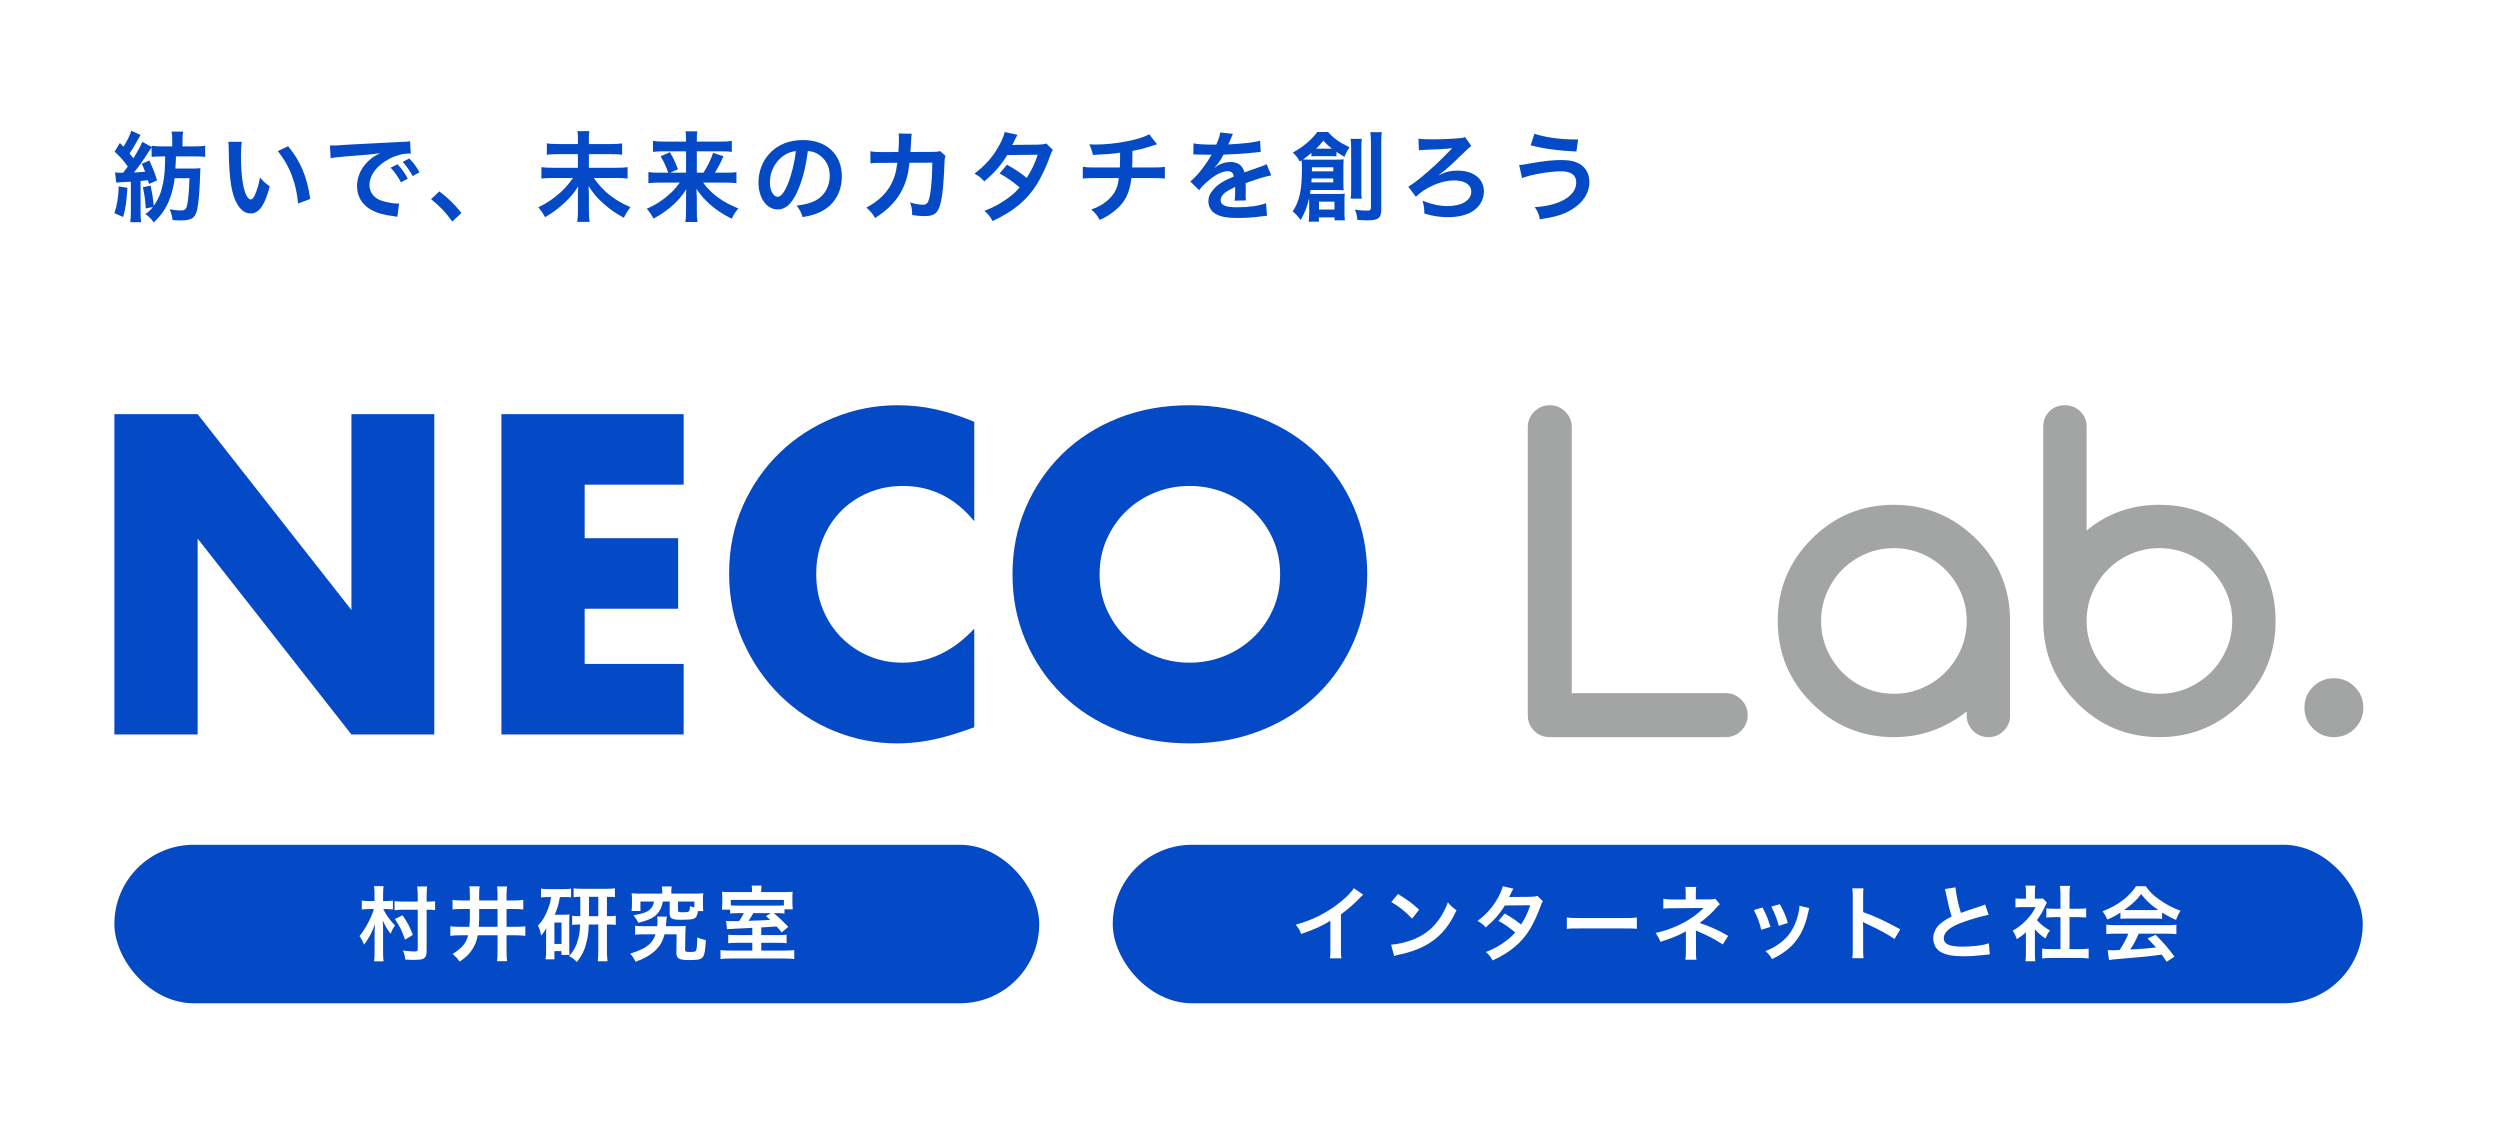 <?xml version="1.0" encoding="UTF-8"?>
<svg width="1530px" height="695px" viewBox="0 0 1530 695" version="1.1" xmlns="http://www.w3.org/2000/svg" xmlns:xlink="http://www.w3.org/1999/xlink">
    <!-- Generator: Sketch 51.3 (57544) - http://www.bohemiancoding.com/sketch -->
    <title>Artboard</title>
    <desc>Created with Sketch.</desc>
    <defs></defs>
    <g id="Artboard" stroke="none" stroke-width="1" fill="none" fill-rule="evenodd">
        <rect fill="#FFFFFF" x="0" y="0" width="1530" height="695"></rect>
        <rect id="Rectangle-2" fill="#FFFFFF" x="-87" y="-31" width="1691" height="755"></rect>
        <g id="Group" transform="translate(70, 80)">
            <path d="M0,369.5 L0,173.46 L50.96,173.46 L145.08,293.32 L145.08,173.46 L195.78,173.46 L195.78,369.5 L145.08,369.5 L50.96,249.64 L50.96,369.5 L0,369.5 Z M348.4,216.62 L287.82,216.62 L287.82,249.38 L345.02,249.38 L345.02,292.54 L287.82,292.54 L287.82,326.34 L348.4,326.34 L348.4,369.5 L236.86,369.5 L236.86,173.46 L348.4,173.46 L348.4,216.62 Z M526.24,238.98 C514.453,224.593 499.893,217.4 482.56,217.4 C474.933,217.4 467.87,218.787 461.37,221.56 C454.87,224.333 449.28,228.103 444.6,232.87 C439.92,237.637 436.237,243.313 433.55,249.9 C430.863,256.487 429.52,263.593 429.52,271.22 C429.52,279.02 430.863,286.213 433.55,292.8 C436.237,299.387 439.963,305.107 444.73,309.96 C449.497,314.813 455.087,318.627 461.5,321.4 C467.913,324.173 474.847,325.56 482.3,325.56 C498.593,325.56 513.24,318.627 526.24,304.76 L526.24,365.08 L521.04,366.9 C513.24,369.673 505.96,371.71 499.2,373.01 C492.44,374.31 485.767,374.96 479.18,374.96 C465.66,374.96 452.703,372.403 440.31,367.29 C427.917,362.177 416.997,354.983 407.55,345.71 C398.103,336.437 390.52,325.43 384.8,312.69 C379.08,299.95 376.22,286.04 376.22,270.96 C376.22,255.88 379.037,242.057 384.67,229.49 C390.303,216.923 397.843,206.09 407.29,196.99 C416.737,187.89 427.7,180.783 440.18,175.67 C452.66,170.557 465.747,168 479.44,168 C487.24,168 494.91,168.823 502.45,170.47 C509.99,172.117 517.92,174.673 526.24,178.14 L526.24,238.98 Z M602.94,271.48 C602.94,279.28 604.413,286.473 607.36,293.06 C610.307,299.647 614.293,305.367 619.32,310.22 C624.347,315.073 630.197,318.843 636.87,321.53 C643.543,324.217 650.607,325.56 658.06,325.56 C665.513,325.56 672.577,324.217 679.25,321.53 C685.923,318.843 691.817,315.073 696.93,310.22 C702.043,305.367 706.073,299.647 709.02,293.06 C711.967,286.473 713.44,279.28 713.44,271.48 C713.44,263.68 711.967,256.487 709.02,249.9 C706.073,243.313 702.043,237.593 696.93,232.74 C691.817,227.887 685.923,224.117 679.25,221.43 C672.577,218.743 665.513,217.4 658.06,217.4 C650.607,217.4 643.543,218.743 636.87,221.43 C630.197,224.117 624.347,227.887 619.32,232.74 C614.293,237.593 610.307,243.313 607.36,249.9 C604.413,256.487 602.94,263.68 602.94,271.48 Z M549.64,271.48 C549.64,256.92 552.327,243.357 557.7,230.79 C563.073,218.223 570.527,207.26 580.06,197.9 C589.593,188.54 600.99,181.217 614.25,175.93 C627.51,170.643 642.113,168 658.06,168 C673.833,168 688.393,170.643 701.74,175.93 C715.087,181.217 726.57,188.54 736.19,197.9 C745.81,207.26 753.307,218.223 758.68,230.79 C764.053,243.357 766.74,256.92 766.74,271.48 C766.74,286.04 764.053,299.603 758.68,312.17 C753.307,324.737 745.81,335.7 736.19,345.06 C726.57,354.42 715.087,361.743 701.74,367.03 C688.393,372.317 673.833,374.96 658.06,374.96 C642.113,374.96 627.51,372.317 614.25,367.03 C600.99,361.743 589.593,354.42 580.06,345.06 C570.527,335.7 563.073,324.737 557.7,312.17 C552.327,299.603 549.64,286.04 549.64,271.48 Z" id="NECO" fill="#0449C6"></path>
            <path d="M865,181.457 C865,177.733 866.312,174.559 868.936,171.936 C871.559,169.312 874.733,168 878.457,168 C882.181,168 885.355,169.312 887.979,171.936 C890.602,174.559 891.914,177.733 891.914,181.457 L891.914,344.211 L986.113,344.211 C989.837,344.211 993.011,345.523 995.635,348.146 C998.258,350.77 999.57,353.944 999.57,357.668 C999.57,361.392 998.258,364.566 995.635,367.189 C993.011,369.813 989.837,371.125 986.113,371.125 L878.457,371.125 C876.51,371.125 874.733,370.786 873.125,370.109 C871.517,369.432 870.099,368.48 868.872,367.253 C867.645,366.026 866.693,364.608 866.016,363 C865.339,361.392 865,359.615 865,357.668 L865,181.457 Z M1089.072,255.471 C1082.809,255.471 1076.969,256.656 1071.553,259.025 C1066.136,261.395 1061.439,264.59 1057.461,268.61 C1053.483,272.631 1050.33,277.349 1048.003,282.766 C1045.675,288.182 1044.512,293.937 1044.512,300.031 C1044.512,306.125 1045.675,311.88 1048.003,317.297 C1050.33,322.714 1053.483,327.432 1057.461,331.452 C1061.439,335.472 1066.136,338.667 1071.553,341.037 C1076.969,343.407 1082.809,344.592 1089.072,344.592 C1095.251,344.592 1101.048,343.407 1106.465,341.037 C1111.882,338.667 1116.6,335.451 1120.62,331.389 C1124.64,327.326 1127.814,322.608 1130.142,317.233 C1132.469,311.859 1133.633,306.125 1133.633,300.031 C1133.633,293.937 1132.469,288.203 1130.142,282.829 C1127.814,277.455 1124.64,272.736 1120.62,268.674 C1116.6,264.611 1111.882,261.395 1106.465,259.025 C1101.048,256.656 1095.251,255.471 1089.072,255.471 Z M1133.633,357.922 L1133.633,355.383 C1127.285,360.461 1120.387,364.354 1112.939,367.062 C1105.492,369.771 1097.536,371.125 1089.072,371.125 C1069.437,371.125 1052.679,364.185 1038.799,350.305 C1024.919,336.424 1017.979,319.667 1017.979,300.031 C1017.979,280.396 1024.919,263.638 1038.799,249.758 C1052.679,235.878 1069.437,228.938 1089.072,228.938 C1108.539,228.938 1125.296,235.878 1139.346,249.758 C1153.226,263.638 1160.166,280.396 1160.166,300.031 L1160.166,357.922 C1160.166,361.561 1158.875,364.672 1156.294,367.253 C1153.713,369.834 1150.602,371.125 1146.963,371.125 C1143.239,371.125 1140.086,369.834 1137.505,367.253 C1134.923,364.672 1133.633,361.561 1133.633,357.922 Z M1251.572,344.592 C1257.751,344.592 1263.548,343.407 1268.965,341.037 C1274.382,338.667 1279.1,335.451 1283.12,331.389 C1287.14,327.326 1290.314,322.608 1292.642,317.233 C1294.969,311.859 1296.133,306.125 1296.133,300.031 C1296.133,293.937 1294.969,288.203 1292.642,282.829 C1290.314,277.455 1287.14,272.736 1283.12,268.674 C1279.1,264.611 1274.382,261.395 1268.965,259.025 C1263.548,256.656 1257.751,255.471 1251.572,255.471 C1245.309,255.471 1239.469,256.656 1234.053,259.025 C1228.636,261.395 1223.939,264.59 1219.961,268.61 C1215.983,272.631 1212.83,277.349 1210.503,282.766 C1208.175,288.182 1207.012,293.937 1207.012,300.031 C1207.012,306.125 1208.175,311.88 1210.503,317.297 C1212.83,322.714 1215.983,327.432 1219.961,331.452 C1223.939,335.472 1228.636,338.667 1234.053,341.037 C1239.469,343.407 1245.309,344.592 1251.572,344.592 Z M1207.012,244.68 C1219.622,234.185 1234.476,228.938 1251.572,228.938 C1271.039,228.938 1287.796,235.878 1301.846,249.758 C1308.786,256.613 1313.991,264.252 1317.461,272.673 C1320.931,281.094 1322.666,290.213 1322.666,300.031 C1322.666,319.836 1315.726,336.594 1301.846,350.305 C1287.796,364.185 1271.039,371.125 1251.572,371.125 C1231.937,371.125 1215.179,364.185 1201.299,350.305 C1187.419,336.424 1180.479,319.667 1180.479,300.031 L1180.479,181.203 C1180.479,177.395 1181.727,174.242 1184.224,171.745 C1186.72,169.248 1189.873,168 1193.682,168 C1197.406,168 1200.558,169.248 1203.14,171.745 C1205.721,174.242 1207.012,177.395 1207.012,181.203 L1207.012,244.68 Z M1376.367,353.098 C1376.367,358.091 1374.611,362.344 1371.099,365.856 C1367.586,369.369 1363.333,371.125 1358.34,371.125 C1353.346,371.125 1349.093,369.369 1345.581,365.856 C1342.069,362.344 1340.312,358.091 1340.312,353.098 C1340.312,348.104 1342.069,343.851 1345.581,340.339 C1349.093,336.826 1353.346,335.07 1358.34,335.07 C1363.333,335.07 1367.586,336.826 1371.099,340.339 C1374.611,343.851 1376.367,348.104 1376.367,353.098 Z" id="Lab." fill="#A3A4A4"></path>
            <rect id="Rectangle" fill="#0449C6" x="0" y="437" width="566" height="97" rx="48.5"></rect>
            <rect id="Rectangle" fill="#0449C6" x="611" y="437" width="765" height="97" rx="48.5"></rect>
            <path d="M159.2,471.45 L159.2,467.15 C159.2,465.05 159.15,463.7 158.9,462.3 L164.75,462.3 C164.55,463.7 164.45,465.1 164.45,467.2 L164.45,471.45 L166.1,471.45 C167.65,471.45 169,471.35 170.45,471.15 L170.45,476.6 C169,476.45 167.65,476.35 166.2,476.35 L164.55,476.35 C166.3,479.95 168.75,483.35 171.75,486.4 C170.55,488.05 170.05,488.95 169.05,491.45 C166.9,488.6 166.05,487.2 164.2,483.3 C164.45,486.1 164.45,486.25 164.45,490.6 L164.45,502.9 C164.45,505.2 164.55,506.9 164.75,508.35 L158.95,508.35 C159.15,506.9 159.25,505.2 159.25,502.95 L159.25,493 C159.25,489.65 159.3,488.25 159.55,485.55 C157.35,491.2 155.75,494.2 152.8,498.15 C151.85,495.75 151.2,494.5 150,492.9 C153.6,488.5 157.4,481.4 158.8,476.35 L156.2,476.35 C154.3,476.35 152.95,476.45 151.4,476.6 L151.4,471.15 C152.95,471.35 154.35,471.45 156.25,471.45 L159.2,471.45 Z M191.1,476.75 L191.1,502 C191.1,504.8 190.4,506.2 188.8,506.85 C187.7,507.3 186.15,507.45 183.25,507.45 C181.95,507.45 181.5,507.45 178.05,507.25 C177.75,504.9 177.4,503.55 176.55,501.7 C177.2,501.8 177.75,501.85 178.05,501.9 C179.95,502.15 181.9,502.3 183.6,502.3 C185.25,502.3 185.65,502.05 185.65,500.9 L185.65,476.75 L177.05,476.75 C174.85,476.75 172.95,476.85 171.45,477.05 L171.45,471.5 C172.9,471.7 174.55,471.8 177,471.8 L185.65,471.8 L185.65,468.35 C185.65,465.95 185.55,464.1 185.3,462.5 L191.4,462.5 C191.2,464.2 191.1,465.9 191.1,468.4 L191.1,471.8 L191.45,471.8 C193.6,471.8 195,471.7 196.3,471.5 L196.3,476.95 C194.85,476.8 193.45,476.75 191.6,476.75 L191.1,476.75 Z M182.65,492.15 L177.9,495.1 C175.95,489.5 174.7,486.9 171.65,482.45 L176.35,480.15 C179.4,484.55 180.75,487.1 182.65,492.15 Z M217.55,476.3 L213.15,476.3 C209.95,476.3 208.5,476.35 206.95,476.6 L206.95,470.75 C208.7,471 210.45,471.1 213.1,471.1 L217.55,471.1 L217.55,467.75 C217.55,464.75 217.5,463.65 217.25,462.45 L223.55,462.45 C223.3,463.9 223.25,465.15 223.25,468.05 L223.25,471.1 L234.5,471.1 L234.5,468.25 C234.5,465.4 234.45,464.05 234.2,462.5 L240.35,462.5 C240.1,464.1 240,465.5 240,468.25 L240,471.1 L244.1,471.1 C246.7,471.1 248.35,471 250.25,470.75 L250.25,476.6 C248.4,476.4 246.85,476.3 244.1,476.3 L240,476.3 L240,487.2 L245.35,487.2 C248.15,487.2 249.7,487.1 251.5,486.9 L251.5,492.75 C249.55,492.5 248,492.4 245.35,492.4 L240,492.4 L240,501.9 C240,504.75 240.1,506.5 240.35,508.25 L234.2,508.25 C234.4,506.55 234.5,504.85 234.5,501.9 L234.5,492.4 L222.4,492.4 C221.8,496 220.45,499.2 218.25,502.15 C216.45,504.6 214.65,506.25 211.3,508.5 C209.75,506.35 208.85,505.4 207,503.85 C212.85,500.1 215.2,497.3 216.5,492.4 L211.65,492.4 C208.7,492.4 207.25,492.5 205.6,492.75 L205.6,486.9 C207.25,487.1 208.9,487.2 211.55,487.2 L217.25,487.2 C217.45,485.3 217.55,482.9 217.55,481 L217.55,476.3 Z M223.25,476.3 L223.25,482.1 C223.25,483.45 223.2,484.65 223,487.2 L234.5,487.2 L234.5,476.3 L223.25,476.3 Z M285.15,480.7 L285.15,468.85 C283.6,468.85 282.35,468.9 281.05,469.1 L281.05,463.65 C282.1,463.85 283.95,463.95 286.55,463.95 L301,463.95 C303.2,463.95 304.85,463.85 306.35,463.65 L306.35,469.1 C304.8,468.9 304.05,468.85 301.45,468.85 L301.45,480.7 L301.85,480.7 C304.45,480.7 305.45,480.65 306.85,480.45 L306.85,486.05 C305.4,485.85 304.35,485.8 301.85,485.8 L301.45,485.8 L301.45,502.1 C301.45,504.3 301.55,506.2 301.8,508.3 L295.85,508.3 C296.05,506.1 296.15,504.6 296.15,502.15 L296.15,485.8 L290.35,485.8 C290.15,490.25 289.85,492.9 289.15,495.8 C287.9,501.25 286.35,504.55 283,508.75 C281.65,507.15 280.35,506.2 278.3,505.2 C281.3,501.75 282.95,498.5 284.1,493.7 C284.65,491.5 284.9,489.15 285.05,485.8 C282.6,485.8 281.8,485.85 280.15,486.05 L280.15,480.45 C281.65,480.65 282.5,480.7 285.15,480.7 Z M290.45,480.7 L296.15,480.7 L296.15,468.85 L290.45,468.85 L290.45,480.7 Z M267.25,469 L265.4,469 C263.6,469 262.55,469.05 261.1,469.25 L261.1,463.85 C262.4,464.05 264.05,464.15 265.95,464.15 L274.7,464.15 C276.85,464.15 278,464.1 279.5,463.85 L279.5,469.2 C278.15,469.05 276.95,469 275.2,469 L272.65,469 C272,473.05 271.15,476 269.5,479.8 L275.55,479.8 C277.05,479.8 277.55,479.75 278.55,479.65 C278.4,480.95 278.4,481.6 278.4,483.3 L278.4,500.5 C278.4,502.55 278.45,503.2 278.55,504.4 L273.6,504.4 L273.6,502.1 L269.3,502.1 L269.3,507.1 L263.9,507.1 C264.1,505.65 264.2,504.05 264.2,502 L264.2,492.85 C264.2,490.9 264.2,490.7 264.3,488 C263.45,489.75 262.75,490.75 261.15,492.65 C260.55,489.45 260.25,488.5 259.2,486.45 C261.95,483.7 263.8,480.65 265.55,475.75 C266.45,473.35 266.8,471.95 267.25,469 Z M269.3,484.6 L269.3,497.7 L273.65,497.7 L273.65,484.6 L269.3,484.6 Z M335.3,466.9 L335.3,465.75 C335.3,464.35 335.2,463.55 335,462.5 L341.1,462.5 C340.9,463.45 340.85,464.35 340.85,465.75 L340.85,466.9 L354.9,466.9 C357.2,466.9 358.45,466.85 360.4,466.65 C360.25,467.75 360.2,468.7 360.2,470.35 L360.2,473.9 C360.2,475.45 360.25,476.45 360.4,477.6 L357.15,477.6 C356.75,480.4 356.15,481.55 354.7,482.2 C353.55,482.7 351.3,482.9 346.5,482.9 C341.3,482.9 339.85,482.1 339.85,479.2 L339.85,471.75 L335.7,471.75 C334.9,475.05 334.4,476.35 333.05,478.2 C330.75,481.4 328,482.85 320.7,484.75 C319.8,483.05 319.2,482.05 317.7,480.15 C323.7,479.05 325.8,478.3 327.65,476.7 C329.1,475.45 329.85,474 330.25,471.75 L321.95,471.75 L321.95,477.55 L316.5,477.55 C316.65,476.45 316.75,475.35 316.75,473.8 L316.75,470.35 C316.75,468.75 316.7,467.8 316.55,466.65 C318.45,466.85 319.75,466.9 322.05,466.9 L335.3,466.9 Z M354.95,475.35 L354.95,471.75 L344.95,471.75 L344.95,477.05 C344.95,478.15 345.35,478.3 348.1,478.3 C350.55,478.3 351.55,478.05 351.9,477.4 C352.1,476.95 352.2,476 352.25,474.55 C353.4,475 353.85,475.1 354.95,475.35 Z M337.55,486.85 L344.4,486.85 C347,486.85 348.1,486.8 349.65,486.65 C349.55,487.95 349.5,488.8 349.45,491.15 L349.3,501 C349.25,502.3 349.7,502.6 351.5,502.6 C355.2,502.6 355.75,502.45 356.1,501.45 C356.45,500.3 356.7,497.65 356.75,493.65 C358.7,494.55 359.45,494.8 362,495.35 C361.2,507.2 360.9,507.55 351.55,507.55 C345.45,507.55 343.95,506.6 343.95,502.95 L343.95,502.6 L344.1,491.8 L336.7,491.8 C335.55,496.15 333.9,499 330.95,501.8 C327.95,504.6 324.15,506.75 318.95,508.6 C317.95,506.5 317.4,505.65 315.65,503.65 C321.75,501.65 324.7,500.25 327.15,498.1 C329.05,496.45 330.3,494.5 331.2,491.8 L324.3,491.8 C321.6,491.8 320.15,491.85 318.7,492.05 L318.7,486.55 C320.2,486.75 321.7,486.85 324.2,486.85 L332.2,486.85 C332.35,485.55 332.4,484.7 332.4,483.8 C332.4,482.75 332.35,482 332.2,480.95 L338.15,480.95 C337.9,481.9 337.9,482.2 337.7,485 C337.65,485.75 337.65,486.1 337.55,486.85 Z M390.4,492.25 L390.4,487.85 C387.15,488.05 387.15,488.05 379.35,488.4 C376.95,488.5 375.45,488.6 374.95,488.65 L374.35,483.6 C375.65,483.7 376.45,483.75 378,483.75 C378.9,483.75 380.05,483.75 382.3,483.7 C383.45,482.1 384.4,480.55 385.25,478.85 L382.85,478.85 C379.5,478.85 378.3,478.9 376.85,479.1 L376.85,476.7 L371.85,476.7 C371.85,475.9 371.85,475.9 371.95,475 C372,474.35 372.05,473.2 372.05,472 L372.05,469.45 C372.05,467.95 372,467 371.85,465.75 C373.65,465.9 375.2,465.95 378.05,465.95 L390.25,465.95 L390.25,465.25 C390.25,464.05 390.15,463 390,462 L396.1,462 C395.95,462.95 395.85,464 395.85,465.25 L395.85,465.95 L408.8,465.95 C411.9,465.95 413.55,465.9 415.1,465.75 C415,466.9 414.95,467.55 414.95,469.65 L414.95,472.4 C414.95,474 415.05,475.25 415.2,476.5 L410.1,476.5 L410.1,479.1 C408.65,478.9 407.65,478.85 404.7,478.85 L403.55,478.85 C406.8,481.55 407.6,482.3 412.45,487.2 L408.4,490.65 C406.8,488.7 406.25,488.05 405.25,487 C402.05,487.2 402.05,487.2 395.9,487.6 L395.9,492.25 L406.35,492.25 C408.85,492.25 409.85,492.2 411.4,492.05 L411.4,497.25 C409.8,497.05 408.65,497 406.25,497 L395.9,497 L395.9,501.75 L409.9,501.75 C413,501.75 414.55,501.65 416.1,501.45 L416.1,506.9 C414.35,506.7 412.35,506.6 409.25,506.6 L377.7,506.6 C374.65,506.6 372.65,506.7 370.95,506.9 L370.95,501.45 C372.55,501.7 374.1,501.75 377.15,501.75 L390.4,501.75 L390.4,497 L380.9,497 C378.4,497 377.25,497.05 375.65,497.25 L375.65,492.05 C377.1,492.2 378.05,492.25 381,492.25 L390.4,492.25 Z M409.75,474.1 L409.75,470.75 L377.25,470.75 L377.25,474.1 C378.4,474.2 379.6,474.25 382.25,474.25 L404.55,474.25 C407.4,474.25 408.65,474.2 409.75,474.1 Z M401.8,478.85 L391,478.85 C389.85,480.95 389.35,481.8 388.1,483.55 C397.45,483.2 397.45,483.2 401.4,482.95 C400.4,482.05 400.05,481.7 398.75,480.65 L401.8,478.85 Z" id="村井研究室" fill="#FFFFFF"></path>
            <path d="M758.55,463.55 L764.3,467.55 C763.45,468.3 763.2,468.5 762.45,469.3 C758.7,473.2 754.95,476.45 750.65,479.6 L750.65,500.95 C750.65,503.7 750.7,505.15 750.9,506.5 L743.9,506.5 C744.15,505.05 744.2,504.05 744.2,501.1 L744.2,483.5 C738.35,487 735.55,488.3 726.35,491.6 C725.3,489 724.75,488.15 723,485.9 C732.9,483.2 741.3,479.05 749.25,472.9 C753.7,469.45 757.1,466 758.55,463.55 Z M781.45,472.05 L785.6,467.1 C791.55,470.8 794.65,473.1 798.5,476.75 L794.2,482.2 C790.2,477.95 786.1,474.65 781.45,472.05 Z M783.2,505.05 L781.35,498.15 C785.65,497.9 791.6,496.45 796.15,494.45 C802.4,491.75 807.05,487.9 811,482.2 C813.2,479 814.6,476.25 816.1,472.2 C818.05,474.55 818.85,475.3 821.4,477.1 C817.15,486.25 812.4,492.15 805.55,496.7 C800.45,500.1 794.25,502.55 786.5,504.2 C784.5,504.6 784.35,504.65 783.2,505.05 Z M870.9,468.25 L874.25,471.6 C873.6,472.45 873.5,472.65 872.7,474.95 C871.1,479.5 868.35,485.35 866.3,488.7 C861.2,497 854.15,502.9 843.5,507.8 C841.9,505.1 841.25,504.25 839.35,502.65 C843.6,500.9 846.1,499.65 849.1,497.65 C852.65,495.35 854.75,493.55 857.3,490.7 C853.8,487.7 850.8,485.6 847.05,483.55 L850.85,479.1 C855.05,481.45 857.15,482.85 860.9,485.8 C863.25,482.2 864.95,478.7 866.5,474 L850.95,474.15 C847.85,479.3 844.3,483.35 839.25,487.6 C837.6,485.75 836.85,485.1 834.25,483.6 C839.75,479.5 843.75,474.95 846.8,469.35 C848.25,466.7 849.25,464.25 849.7,462.4 L856.2,463.85 C855.65,464.75 855.65,464.75 854.7,466.65 C854.1,468 853.75,468.6 853.5,469.05 C854.3,468.95 854.3,468.95 866.5,468.85 C868.55,468.8 869.6,468.7 870.9,468.25 Z M888.9,488.45 L888.9,481.5 C891.1,481.8 892.05,481.85 897,481.85 L923.65,481.85 C928.6,481.85 929.55,481.8 931.75,481.5 L931.75,488.45 C929.75,488.2 929.2,488.2 923.6,488.2 L897.05,488.2 C891.45,488.2 890.9,488.2 888.9,488.45 Z M968.2,507.35 L961.45,507.35 C961.65,506 961.75,504.55 961.75,502.9 L961.75,489.85 C961.25,490.25 960.9,490.45 960.25,490.8 C956.5,492.8 952.25,494.5 946.15,496.4 C945.2,494 944.75,493.15 943.2,490.95 C948.15,489.9 952.05,488.6 957.1,486.3 C962.9,483.65 968.3,480 972.6,475.7 L971.55,475.7 C971.25,475.75 971.25,475.75 953.25,475.85 C950.35,475.85 949.8,475.9 947.95,476.1 L947.95,470.05 C949.25,470.35 951.15,470.5 953.3,470.5 L961.65,470.5 L961.65,466.4 C961.6,464.55 961.6,463.85 961.4,462.8 L968.1,462.8 C967.9,463.75 967.85,464.65 967.85,466.3 L967.85,470.45 L976.3,470.45 C977.8,470.45 978.75,470.3 979.7,470 L982.6,473.4 C981.75,474.05 981.7,474.1 980.4,475.55 C977.6,478.8 975,481.15 970.2,484.9 C976.25,486.8 981.7,489.25 987.65,492.75 L984.35,498 C979.25,494.7 975.35,492.65 969.1,490 C968.45,489.7 968.35,489.7 967.85,489.45 C967.9,490.05 967.95,491.45 967.95,491.9 L967.95,502.9 C967.95,505.1 967.95,505.9 968.2,507.35 Z M1003.35,476.95 L1008.65,475.4 C1010.75,479.25 1011.75,481.65 1013.55,487.25 L1007.9,489.05 C1006.6,484 1005.6,481.35 1003.35,476.95 Z M1014.05,474.85 L1019.3,473.35 C1021.95,478.3 1022.9,480.5 1024.15,484.85 L1018.6,486.6 C1017.65,482.8 1016.15,478.95 1014.05,474.85 Z M1031.25,474.35 L1037.35,475.75 C1037.05,476.5 1036.95,476.75 1036.65,478.3 C1035.2,485.1 1032.95,490.6 1029.75,494.95 C1026.05,500 1021.9,503.25 1014.5,507 C1013.2,504.8 1012.6,504.05 1010.5,502.05 C1014,500.7 1016.05,499.6 1019,497.45 C1024.85,493.2 1028.2,488.1 1030.35,480.1 C1031,477.65 1031.25,475.9 1031.25,474.35 Z M1070.45,506.4 L1063.6,506.4 C1063.85,504.8 1063.9,503.45 1063.9,500.8 L1063.9,468.75 C1063.9,466.3 1063.8,465 1063.6,463.65 L1070.45,463.65 C1070.25,465.15 1070.25,465.8 1070.25,468.9 L1070.25,478.2 C1077.1,480.6 1084.95,484.25 1092.95,488.75 L1089.45,494.65 C1085.3,491.8 1080.1,488.95 1071.75,485.1 C1070.6,484.55 1070.45,484.5 1070.05,484.25 C1070.2,485.65 1070.25,486.25 1070.25,487.65 L1070.25,500.85 C1070.25,503.45 1070.3,504.75 1070.45,506.4 Z M1120.25,464.1 L1126.75,463.05 C1126.95,466.4 1128.45,473.6 1130.05,478.7 C1133.3,477.5 1133.3,477.5 1143,474.3 C1143.9,474 1144.15,473.9 1144.9,473.55 L1147.05,479.85 C1142.7,480.7 1136.15,482.6 1130.55,484.65 C1123.25,487.35 1119.6,490.55 1119.6,494.15 C1119.6,497.8 1123,499.35 1131.05,499.35 C1137.3,499.35 1143.45,498.6 1147.2,497.3 L1147.75,504.15 C1146.65,504.15 1146.4,504.2 1143.7,504.5 C1138.3,505.05 1135.5,505.25 1132,505.25 C1125.05,505.25 1120.7,504.4 1117.5,502.5 C1114.75,500.85 1113.15,497.75 1113.15,494.15 C1113.15,490.8 1114.75,487.6 1117.6,485.2 C1119.55,483.55 1121.15,482.55 1124.4,480.9 C1123.15,476.85 1122.3,473.5 1121.05,467.35 C1120.55,464.95 1120.5,464.85 1120.25,464.1 Z M1175.35,488.7 L1175.35,503.2 C1175.35,505.55 1175.4,506.8 1175.6,508.3 L1169.55,508.3 C1169.8,506.8 1169.85,505.45 1169.85,503.1 L1169.85,490.55 C1167.9,492.35 1166.85,493.15 1164.3,494.8 C1163.7,492.9 1162.8,491.1 1161.75,489.6 C1165.25,487.6 1167.65,485.7 1170.35,482.85 C1172.7,480.4 1174.15,478.35 1175.8,475.15 L1167.65,475.15 C1165.85,475.15 1164.8,475.2 1163.45,475.35 L1163.45,469.8 C1164.7,469.95 1165.75,470 1167.4,470 L1169.9,470 L1169.9,465.8 C1169.9,464.5 1169.8,463.15 1169.6,462 L1175.65,462 C1175.45,463.15 1175.35,464.25 1175.35,465.9 L1175.35,470 L1177.4,470 C1178.95,470 1179.65,469.95 1180.3,469.85 L1182.7,472.45 C1182.25,473.2 1181.95,473.7 1181.6,474.55 C1179.95,478.15 1179,479.8 1176.6,483.1 C1178.95,485.75 1181.25,487.55 1184.55,489.45 C1183.35,491.05 1182.6,492.45 1181.8,494.35 C1179.2,492.65 1177.5,491.2 1175.35,488.7 Z M1196.55,481.3 L1196.55,500.85 L1202.55,500.85 C1205.05,500.85 1206.7,500.75 1208.25,500.55 L1208.25,506.6 C1206.5,506.35 1204.55,506.25 1202.55,506.25 L1185.45,506.25 C1183.45,506.25 1181.55,506.35 1179.8,506.6 L1179.8,500.55 C1181.4,500.75 1183.15,500.85 1185.55,500.85 L1191,500.85 L1191,481.3 L1187.25,481.3 C1185.55,481.3 1183.95,481.4 1182.35,481.55 L1182.35,475.9 C1183.8,476.1 1185.1,476.15 1187.25,476.15 L1191,476.15 L1191,467.35 C1191,465.3 1190.9,464.1 1190.65,462.15 L1196.9,462.15 C1196.6,464.15 1196.55,465.2 1196.55,467.35 L1196.55,476.15 L1201.85,476.15 C1204.1,476.15 1205.35,476.1 1206.75,475.9 L1206.75,481.55 C1205.15,481.4 1203.6,481.3 1201.85,481.3 L1196.55,481.3 Z M1227.7,482.35 L1227.7,478.5 C1224.6,480.5 1223.2,481.25 1219.7,482.8 C1218.85,480.8 1218.05,479.4 1216.8,477.7 C1222.2,475.55 1225.55,473.7 1229.35,470.75 C1232.65,468.2 1235.2,465.55 1237.25,462.35 L1243.2,462.35 C1245.85,466.05 1247.85,468 1251.65,470.65 C1255.9,473.65 1259.95,475.75 1264.5,477.4 C1263.1,479.55 1262.45,480.95 1261.75,483 C1258.6,481.65 1256.7,480.65 1253.2,478.45 L1253.2,482.35 C1251.9,482.2 1250.6,482.15 1248.7,482.15 L1232,482.15 C1230.55,482.15 1229.05,482.2 1227.7,482.35 Z M1232.05,476.95 L1248.65,476.95 C1249.45,476.95 1249.9,476.95 1250.85,476.9 C1246.25,473.75 1243.4,471.15 1240.4,467.2 C1237.75,470.75 1234.65,473.65 1230,476.9 C1230.85,476.95 1231.15,476.95 1232.05,476.95 Z M1232.55,491.4 L1224.95,491.4 C1222.4,491.4 1220.7,491.5 1219.05,491.7 L1219.05,485.9 C1220.7,486.1 1222.6,486.2 1224.95,486.2 L1256.1,486.2 C1258.55,486.2 1260.3,486.1 1261.95,485.9 L1261.95,491.7 C1260.3,491.5 1258.6,491.4 1256.1,491.4 L1238.9,491.4 C1237.35,495.05 1235.8,498 1233.7,501.1 C1242.55,500.6 1242.55,500.6 1249.55,499.85 C1247.95,498.1 1247.1,497.2 1244.3,494.3 L1249.25,492.1 C1254.6,497.5 1256.75,500 1260.8,505.45 L1256,508.6 C1254.35,506.15 1253.85,505.45 1253,504.25 C1248.85,504.8 1245.85,505.15 1244,505.35 C1239.05,505.8 1229.15,506.7 1227.15,506.85 C1224.35,507.05 1221.85,507.3 1220.7,507.55 L1219.9,501.45 C1221.25,501.55 1222.1,501.6 1222.8,501.6 C1223.15,501.6 1224.65,501.55 1227.2,501.4 C1229.65,497.7 1231.2,494.8 1232.55,491.4 Z" id="インターネットと社会" fill="#FFFFFF"></path>
            <path d="M31.08,15.72 L29.28,15.72 C26.52,15.72 24.9,15.78 22.8,16.02 L22.8,10.14 L21,12.84 C16.92,19.2 15.24,21.54 12,25.56 C15.42,25.38 15.9,25.38 18.84,25.08 C18.24,23.52 17.88,22.68 16.8,20.22 L21.42,18.24 C23.88,23.64 24.9,26.34 26.1,30.42 L21.18,32.58 C20.82,31.38 20.82,31.26 20.52,30.3 C20.04,30.3 19.38,30.36 18.66,30.48 L16.02,30.72 L16.02,49.56 C16.02,52.56 16.14,54.12 16.38,55.98 L9.72,55.98 C9.96,54.18 10.08,52.56 10.08,49.56 L10.08,31.2 C8.04,31.32 8.04,31.32 3.48,31.56 C2.52,31.62 1.92,31.68 1.14,31.8 L0.42,25.5 C1.62,25.68 2.4,25.74 4.74,25.74 L5.34,25.74 C6.36,24.48 6.84,23.82 8.22,21.9 C5.46,18.12 3.9,16.38 0.18,12.78 L3.36,7.5 C4.44,8.52 4.74,8.88 5.58,9.78 C7.92,6.12 9.72,2.34 10.32,0 L16.02,2.58 C15.42,3.6 15.36,3.72 13.92,6.3 C12.24,9.36 10.86,11.58 9.3,13.92 C10.32,15.12 10.68,15.6 11.64,16.86 C14.16,12.84 16.44,8.64 17.1,6.78 L22.8,9.96 L22.8,9.24 C24.72,9.48 26.82,9.6 29.4,9.6 L35.4,9.6 L35.4,5.16 C35.4,3.36 35.28,1.86 35.04,0.54 L42.06,0.54 C41.82,1.8 41.7,3.3 41.7,5.16 L41.7,9.6 L48.9,9.6 C51.9,9.6 53.76,9.48 55.56,9.24 L55.56,16.02 C53.64,15.78 52.08,15.72 49.14,15.72 L37.68,15.72 C37.68,17.4 37.56,19.92 37.32,23.16 L47.28,23.16 C49.8,23.16 51.18,23.1 52.68,22.92 C52.56,24.18 52.5,24.84 52.44,27.42 C52.32,33.18 51.78,40.92 51.3,44.58 C50.58,49.98 49.56,52.44 47.4,53.7 C46.14,54.42 43.74,54.9 41.22,54.9 C39.9,54.9 37.08,54.84 35.64,54.72 C35.28,52.08 34.86,50.52 33.84,48.06 C36.54,48.6 38.34,48.78 40.8,48.78 C43.2,48.78 44.1,47.94 44.64,45 C45.3,41.64 45.78,35.46 45.96,29.04 L36.9,29.04 C36.42,33.42 35.16,38.64 33.54,42.6 C31.44,47.7 28.44,52.08 24.12,56.1 C22.44,53.76 20.88,52.26 18.96,51.06 C21.3,49.32 22.2,48.42 23.58,46.68 L19.2,47.58 C18.78,41.52 18.54,39.78 17.46,34.56 L22.2,33.6 C23.28,39.12 23.52,40.5 24.12,45.96 C27,41.82 28.62,37.98 29.82,32.04 C30.66,28.08 31.02,22.98 31.08,15.72 Z M2.64,34.08 L7.98,34.92 C7.44,43.44 6.84,47.58 5.4,52.8 L0,50.46 C1.62,45.84 2.52,40.5 2.64,34.08 Z M69.72,6.78 L77.94,6.78 C77.64,9 77.46,11.94 77.46,15.9 C77.46,21.12 77.94,28.32 78.6,31.98 C79.62,38.22 81.54,42.06 83.46,42.06 C84.36,42.06 85.2,41.16 85.92,39.48 C87.36,36.24 88.44,32.64 89.1,28.62 C91.2,31.02 92.16,31.92 95.1,34.08 C91.98,45.78 88.5,50.64 83.4,50.64 C79.38,50.64 76.14,47.7 73.74,41.94 C71.28,35.94 70.2,27.24 69.96,10.62 C69.9,8.52 69.9,8.1 69.72,6.78 Z M100.02,12.48 L106.32,9.48 C113.88,18.54 118.08,28.56 119.82,41.76 L112.38,44.58 C112.02,38.94 110.64,32.7 108.54,27.24 C106.5,21.78 103.62,16.92 100.02,12.48 Z M132.36,16.86 L131.94,9 C133.26,9.06 133.92,9.06 134.22,9.06 C135.3,9.06 135.3,9.06 144.12,8.46 C148.5,8.22 158.76,7.68 174.78,6.9 C179.7,6.66 180,6.66 180.96,6.42 L181.38,14.04 C180.72,13.98 180.72,13.98 180.12,13.98 C176.52,13.98 172.08,15.18 168.24,17.22 C160.62,21.18 156.12,27.18 156.12,33.24 C156.12,37.92 159.06,41.52 164.1,43.02 C167.04,43.92 170.88,44.58 173.04,44.58 C173.1,44.58 173.64,44.58 174.24,44.52 L173.16,52.68 C172.38,52.5 172.26,52.5 171.12,52.32 C164.52,51.48 160.74,50.4 157.08,48.36 C151.56,45.24 148.5,40.14 148.5,33.9 C148.5,28.8 150.54,23.76 154.2,19.8 C156.48,17.34 158.64,15.72 162.54,13.74 C157.68,14.46 153.96,14.82 142.32,15.66 C136.98,16.08 134.22,16.44 132.36,16.86 Z M169.08,22.62 L173.28,20.52 C175.92,23.34 177.54,25.62 179.58,29.34 L175.38,31.56 C173.4,27.9 171.72,25.5 169.08,22.62 Z M186.72,25.44 L182.58,27.78 C180.78,24.48 178.8,21.66 176.46,19.08 L180.48,16.98 C183.18,19.74 184.86,22.02 186.72,25.44 Z M193.8,41.88 L198.9,37.14 C204.42,41.34 207.78,44.64 212.4,50.34 L206.82,55.56 C202.44,49.62 199.02,46.02 193.8,41.88 Z M290.4,8.16 L303.48,8.16 C307.08,8.16 309.06,8.04 310.74,7.74 L310.74,14.7 C308.88,14.4 306.96,14.34 303.54,14.34 L290.4,14.34 L290.4,22.68 L306.84,22.68 C310.2,22.68 312.24,22.56 314.1,22.32 L314.1,29.28 C312.06,29.04 309.9,28.92 306.84,28.92 L293.4,28.92 C299.28,37.26 305.76,42.42 315.84,46.8 C313.98,49.2 313.32,50.28 311.76,53.28 C306.36,50.28 303.36,48.18 299.34,44.58 C295.14,40.86 293.28,38.64 290.22,33.84 C290.34,37.26 290.4,38.22 290.4,39.42 L290.4,49.32 C290.4,51.72 290.52,53.76 290.82,55.8 L283.26,55.8 C283.56,53.94 283.68,52.02 283.68,49.38 L283.68,39.72 C283.68,37.74 283.68,36.9 283.86,34.08 C281.22,38.22 279.12,40.74 275.46,44.1 C271.68,47.7 268.26,50.16 263.58,52.92 C262.2,50.4 261.36,49.14 259.44,46.86 C264.54,44.46 268.86,41.52 273.3,37.5 C276.06,34.92 278.22,32.4 280.68,28.92 L268.56,28.92 C265.62,28.92 263.64,29.04 261.36,29.28 L261.36,22.32 C263.64,22.56 265.32,22.68 268.5,22.68 L283.68,22.68 L283.68,14.34 L271.92,14.34 C268.62,14.34 266.76,14.4 264.66,14.7 L264.66,7.74 C266.7,8.04 268.44,8.16 271.86,8.16 L283.68,8.16 L283.68,4.5 C283.68,2.76 283.62,1.56 283.38,0.24 L290.7,0.24 C290.46,1.56 290.4,2.46 290.4,4.56 L290.4,8.16 Z M346.02,31.74 L333.84,31.74 C330.96,31.74 329.1,31.86 326.82,32.1 L326.82,25.32 C328.86,25.62 330.48,25.68 333.78,25.68 L338.94,25.68 C337.62,21.78 336.42,19.2 334.32,15.66 L339.96,13.14 C342,16.62 342.66,17.88 344.94,23.58 L340.2,25.68 L349.86,25.68 L349.86,12.6 L336.3,12.6 C333.54,12.6 331.68,12.72 329.64,12.96 L329.64,6.24 C331.74,6.54 333.6,6.66 336.66,6.66 L349.86,6.66 L349.86,4.98 C349.86,3.12 349.74,1.98 349.56,0.36 L356.76,0.36 C356.52,1.8 356.46,3 356.46,5.04 L356.46,6.66 L370.74,6.66 C374.22,6.66 376.2,6.54 377.88,6.24 L377.88,12.96 C376.08,12.66 374.22,12.6 371.16,12.6 L356.46,12.6 L356.46,25.68 L360.54,25.68 C363.24,21.36 364.98,17.82 366.42,13.56 L372.72,15.6 C371.22,19.26 369.96,21.72 367.5,25.68 L373.8,25.68 C377.4,25.68 379.08,25.62 380.7,25.32 L380.7,32.1 C378.66,31.86 376.56,31.74 373.5,31.74 L360.3,31.74 C365.46,38.76 372,43.56 381.84,47.58 C380.04,49.74 379.08,51.24 377.82,53.88 C371.88,50.82 368.22,48.42 364.2,44.82 C360.96,41.88 358.92,39.54 356.22,35.58 C356.4,38.82 356.46,40.02 356.46,41.28 L356.46,49.74 C356.46,52.02 356.58,53.94 356.88,55.86 L349.44,55.86 C349.74,53.94 349.86,52.26 349.86,49.74 L349.86,41.34 C349.86,39.48 349.86,38.34 350.04,35.76 C347.22,40.26 344.4,43.44 340.08,47.04 C336.78,49.74 333.66,51.84 329.94,53.76 C328.5,51.18 327.66,49.86 325.86,47.76 C331.38,45.3 336,42.3 340.56,38.1 C342.36,36.42 343.8,34.74 346.02,31.74 Z M424.38,12.42 C423.24,21.84 421.14,30.12 418.14,36.9 C414.72,44.64 410.88,48.18 405.96,48.18 C399.12,48.18 394.2,41.22 394.2,31.56 C394.2,24.96 396.54,18.78 400.8,14.1 C405.84,8.58 412.92,5.7 421.44,5.7 C435.84,5.7 445.2,14.46 445.2,27.96 C445.2,38.34 439.8,46.62 430.62,50.34 C427.74,51.54 425.4,52.14 421.2,52.86 C420.18,49.68 419.46,48.36 417.54,45.84 C423.06,45.12 426.66,44.16 429.48,42.54 C434.7,39.66 437.82,33.96 437.82,27.54 C437.82,21.78 435.24,17.1 430.44,14.22 C428.58,13.14 427.02,12.66 424.38,12.42 Z M417.06,12.48 C413.94,12.84 411.78,13.68 409.32,15.42 C404.28,19.02 401.16,25.2 401.16,31.62 C401.16,36.54 403.26,40.44 405.9,40.44 C407.88,40.44 409.92,37.92 412.08,32.76 C414.36,27.36 416.34,19.26 417.06,12.48 Z M505.26,12.42 L508.68,15.42 C508.2,16.5 508.08,17.34 508.02,19.44 C507.84,26.22 507.18,35.46 506.58,39.42 C505.02,49.8 502.92,52.26 495.72,52.26 C493.44,52.26 491.4,52.08 488.28,51.6 C488.16,47.82 487.98,46.68 486.9,43.92 C490.44,44.88 492.84,45.3 494.82,45.3 C497.4,45.3 498.3,43.98 499.26,38.76 C499.98,34.62 500.58,26.46 500.58,19.56 L486.6,19.62 C485.76,27.12 484.5,31.62 481.8,36.78 C478.5,43.14 473.16,48.6 465.6,53.4 C463.56,50.22 462.72,49.26 460.2,47.04 C467.7,43.08 472.62,38.34 475.8,31.92 C477.42,28.62 478.32,25.68 478.86,21.48 C478.98,20.64 479.1,20.04 479.16,19.62 L469.2,19.68 C465.54,19.68 464.7,19.74 462.72,19.98 L462.66,12.6 C464.7,12.96 466.32,13.08 469.32,13.08 L479.82,13.02 C480,10.74 480.12,7.26 480.12,5.52 L480.12,4.02 C480.12,3.24 480.12,2.76 479.94,1.68 L487.98,1.86 C487.86,2.64 487.8,2.88 487.74,3.72 C487.74,4.08 487.68,4.44 487.68,4.86 C487.56,6.12 487.56,6.12 487.44,9.24 C487.38,10.56 487.38,11.1 487.2,13.02 L500.52,12.96 C503.22,12.96 503.76,12.9 505.26,12.42 Z M570.36,7.8 L574.38,11.82 C573.6,12.84 573.48,13.08 572.52,15.84 C570.6,21.3 567.3,28.32 564.84,32.34 C558.72,42.3 550.26,49.38 537.48,55.26 C535.56,52.02 534.78,51 532.5,49.08 C537.6,46.98 540.6,45.48 544.2,43.08 C548.46,40.32 550.98,38.16 554.04,34.74 C549.84,31.14 546.24,28.62 541.74,26.16 L546.3,20.82 C551.34,23.64 553.86,25.32 558.36,28.86 C561.18,24.54 563.22,20.34 565.08,14.7 L546.42,14.88 C542.7,21.06 538.44,25.92 532.38,31.02 C530.4,28.8 529.5,28.02 526.38,26.22 C532.98,21.3 537.78,15.84 541.44,9.12 C543.18,5.94 544.38,3 544.92,0.78 L552.72,2.52 C552.06,3.6 552.06,3.6 550.92,5.88 C550.2,7.5 549.78,8.22 549.48,8.76 C550.44,8.64 550.44,8.64 565.08,8.52 C567.54,8.46 568.8,8.34 570.36,7.8 Z M633.3,2.16 L638.1,8.28 C637.38,8.46 637.38,8.46 633.06,9.9 C629.64,10.98 627.72,11.46 623.04,12.36 C622.98,20.46 622.98,20.46 622.86,22.5 L635.58,22.5 C639.66,22.5 640.68,22.44 642.9,22.08 L642.9,29.28 C640.68,29.04 639.54,28.98 635.7,28.98 L622.44,28.98 C621.78,34.56 620.52,38.58 618.42,42.06 C616.32,45.54 612.84,48.9 608.64,51.6 C606.96,52.68 605.82,53.34 603.06,54.6 C601.32,51.54 600.36,50.4 597.84,48.24 C602.16,46.68 604.44,45.42 607.14,43.2 C610.74,40.32 613.02,36.9 614.04,33 C614.28,31.98 614.46,30.96 614.7,28.98 L599.88,28.98 C596.04,28.98 594.9,29.04 592.68,29.28 L592.68,22.08 C594.9,22.44 595.92,22.5 600,22.5 L615.36,22.5 C615.48,19.98 615.48,17.64 615.48,13.44 C610.62,14.16 608.76,14.34 598.86,14.82 C598.26,12.12 597.96,11.22 596.64,8.34 C598.5,8.46 599.46,8.46 600.36,8.46 C608.4,8.46 618.66,7.08 626.04,4.98 C629.52,3.96 631.26,3.3 633.3,2.16 Z M660.3,14.58 L660.42,7.74 C662.88,8.28 666.72,8.52 674.34,8.52 C675.96,4.92 676.5,3.12 676.74,1.08 L684.6,1.92 C684.24,2.52 684.24,2.52 682.2,7.32 C681.9,7.98 681.78,8.16 681.66,8.4 C682.14,8.34 682.14,8.34 685.44,8.16 C692.4,7.74 697.86,7.08 701.16,6.12 L701.58,12.96 C699.9,13.08 699.9,13.08 696.84,13.44 C692.46,13.98 684.84,14.46 678.78,14.64 C677.04,18.06 675.36,20.46 673.26,22.62 L673.32,22.74 C673.74,22.44 673.74,22.44 674.52,21.84 C676.74,20.16 679.92,19.14 682.98,19.14 C687.66,19.14 690.6,21.36 691.56,25.5 C696.18,23.82 699.24,22.74 700.74,22.26 C703.98,21.12 704.22,21.06 705.18,20.46 L708,27.36 C706.32,27.6 704.52,28.08 701.34,28.98 C700.5,29.22 697.5,30.24 692.34,32.04 L692.34,32.7 C692.4,34.26 692.4,34.26 692.4,35.1 L692.4,37.5 C692.34,38.52 692.34,39.06 692.34,39.48 C692.34,40.8 692.4,41.64 692.52,42.66 L685.56,42.84 C685.8,41.76 685.92,38.7 685.92,35.88 L685.92,34.44 C682.98,35.82 681.42,36.66 680.16,37.56 C678.06,39.12 677.04,40.74 677.04,42.48 C677.04,45.6 679.92,46.86 687.18,46.86 C694.38,46.86 700.56,45.96 704.82,44.34 L705.42,52.08 C704.4,52.08 704.1,52.14 702.66,52.32 C698.34,52.98 692.58,53.4 687.3,53.4 C680.94,53.4 676.98,52.68 673.92,50.88 C671.16,49.32 669.54,46.44 669.54,43.14 C669.54,40.68 670.26,38.76 672.18,36.48 C674.88,33.12 678.3,30.84 685.08,28.02 C684.78,25.8 683.58,24.78 681.42,24.78 C677.94,24.78 673.74,26.88 669.12,30.96 C666.6,33.06 665.22,34.56 663.9,36.42 L658.44,31.02 C660,29.82 661.74,28.14 663.84,25.68 C666.18,22.92 669.84,17.7 671.04,15.42 C671.28,14.94 671.28,14.94 671.52,14.64 C671.28,14.64 670.5,14.7 670.5,14.7 C669.54,14.7 664.26,14.58 662.94,14.58 C661.8,14.52 661.8,14.52 661.26,14.52 C661.08,14.52 660.72,14.52 660.3,14.58 Z M731.22,50.88 L731.22,43.08 C731.22,42.3 731.22,41.94 731.16,41.34 C730.08,46.32 728.58,50.16 726,54.66 C724.32,52.38 722.94,50.88 721.14,49.38 C725.28,43.08 726.78,36.18 726.78,23.46 C726.78,21.06 726.72,19.92 726.6,18.12 L725.52,18.84 C724.08,16.38 723.24,15.3 721.2,13.38 C725.64,10.92 728.1,9.12 731.16,6.3 C733.5,4.14 734.82,2.7 736.14,0.78 L742.8,0.78 C746.1,4.62 749.64,7.14 755.94,10.14 C754.38,12.42 753.72,13.62 752.82,15.96 C750.36,14.58 749.4,13.98 747.9,12.96 L747.9,15.72 C746.82,15.6 745.86,15.54 744.48,15.54 L736.08,15.54 C734.28,15.54 733.62,15.6 732.6,15.72 L732.6,13.62 C730.68,15.24 728.76,16.68 727.44,17.58 C729.3,17.7 730.2,17.7 732.36,17.7 L747.6,17.7 C749.76,17.7 750.66,17.64 752.34,17.52 C752.22,18.84 752.16,20.22 752.16,22.02 L752.16,31.92 C752.16,34.02 752.22,35.16 752.34,36.42 C750.66,36.36 749.82,36.3 748.2,36.3 L732.06,36.3 C731.94,37.44 731.82,37.98 731.7,38.64 C732.72,38.7 733.44,38.7 734.88,38.7 L748.86,38.7 C750.48,38.7 751.62,38.64 753,38.52 C752.82,40.02 752.82,40.98 752.82,42.9 L752.82,50.04 C752.82,52.08 752.88,53.4 753.06,54.84 L746.76,54.84 L746.76,53.04 L737.16,53.04 L737.16,55.68 L730.92,55.68 C731.1,54.3 731.22,52.92 731.22,50.88 Z M732.9,24.84 L745.98,24.84 L745.98,22.38 L732.9,22.38 L732.9,24.84 Z M745.98,29.22 L732.72,29.22 C732.72,30.12 732.66,30.48 732.54,31.62 L745.98,31.62 L745.98,29.22 Z M745.14,10.98 C742.74,9.06 741.9,8.28 739.86,6.06 C738.12,8.28 737.4,9.12 735.48,10.98 L745.14,10.98 Z M737.22,43.44 L737.22,48.24 L746.7,48.24 L746.7,43.44 L737.22,43.44 Z M756.6,4.98 L763.44,4.98 C763.2,6.54 763.14,8.16 763.14,11.22 L763.14,35.22 C763.14,38.82 763.14,39.96 763.38,41.58 L756.6,41.58 C756.84,39.84 756.9,38.58 756.9,35.16 L756.9,11.34 C756.9,8.4 756.78,6.66 756.6,4.98 Z M768.66,0.9 L775.68,0.9 C775.38,2.58 775.32,4.5 775.32,8.16 L775.32,47.94 C775.32,53.58 773.7,54.84 766.38,54.84 C765.06,54.84 764.88,54.84 760.8,54.66 C760.38,51.6 760.14,50.58 759.24,48.3 C761.52,48.66 764.46,48.9 766.26,48.9 C768.48,48.9 769.02,48.54 769.02,47.04 L769.02,8.34 C769.02,4.74 768.9,2.82 768.66,0.9 Z M810.66,27.24 L811.14,27 C814.74,25.14 817.74,24.42 822.12,24.42 C831.84,24.42 838.14,29.46 838.14,37.2 C838.14,42.18 835.62,46.5 831.12,49.38 C827.46,51.66 822.18,52.92 816.18,52.92 C811.2,52.92 806.94,52.26 801.72,50.7 C801.66,47.64 801.48,46.26 800.64,42.78 C805.32,44.88 811.2,46.14 815.88,46.14 C824.58,46.14 830.4,42.6 830.4,37.32 C830.4,33 826.44,30.42 819.78,30.42 C812.04,30.42 802.32,34.62 796.5,40.44 L791.88,34.2 C793.8,33.18 796.38,31.32 799.74,28.56 C806.64,22.8 811.08,18.66 817.62,11.88 C817.86,11.58 817.86,11.58 818.22,11.22 C818.4,11.1 818.46,10.98 818.7,10.74 L818.64,10.68 C818.4,10.68 818.34,10.68 818.16,10.74 C815.76,11.1 808.44,11.52 803.28,11.64 C800.82,11.7 799.44,11.82 798.36,12 L798.12,4.86 C799.98,5.16 801.72,5.28 806.28,5.28 C812.1,5.28 818.76,4.98 823.32,4.56 C825.24,4.38 825.66,4.32 826.62,3.9 L830.46,9.36 C829.26,10.14 829.26,10.14 820.08,18.96 C816.66,22.26 813.84,24.66 810.48,27.18 L810.66,27.24 Z M866.76,8.94 L869.1,1.86 C875.76,4.08 884.64,5.34 894.12,5.34 L895.8,5.34 L894.78,12.72 C883.86,12.24 875.58,11.16 866.76,8.94 Z M861.48,28.98 L859.74,21 C861.3,20.94 861.3,20.94 866.7,19.98 C875.22,18.48 880.44,17.94 885.54,17.94 C890.4,17.94 894.12,18.72 896.88,20.4 C900.6,22.62 902.7,26.64 902.7,31.38 C902.7,38.22 898.56,44.46 891.3,48.6 C886.38,51.42 882.18,52.68 872.4,54.24 C871.8,51.06 871.14,49.56 869.28,46.74 C876.24,46.44 882.72,44.76 887.34,42.18 C892.08,39.54 894.66,35.76 894.66,31.62 C894.66,27.12 891.48,24.84 885.24,24.84 C878.46,24.84 866.46,26.94 861.48,28.98 Z" id="紡いで、未来のカタチを創ろう" fill="#0449C6"></path>
        </g>
    </g>
</svg>